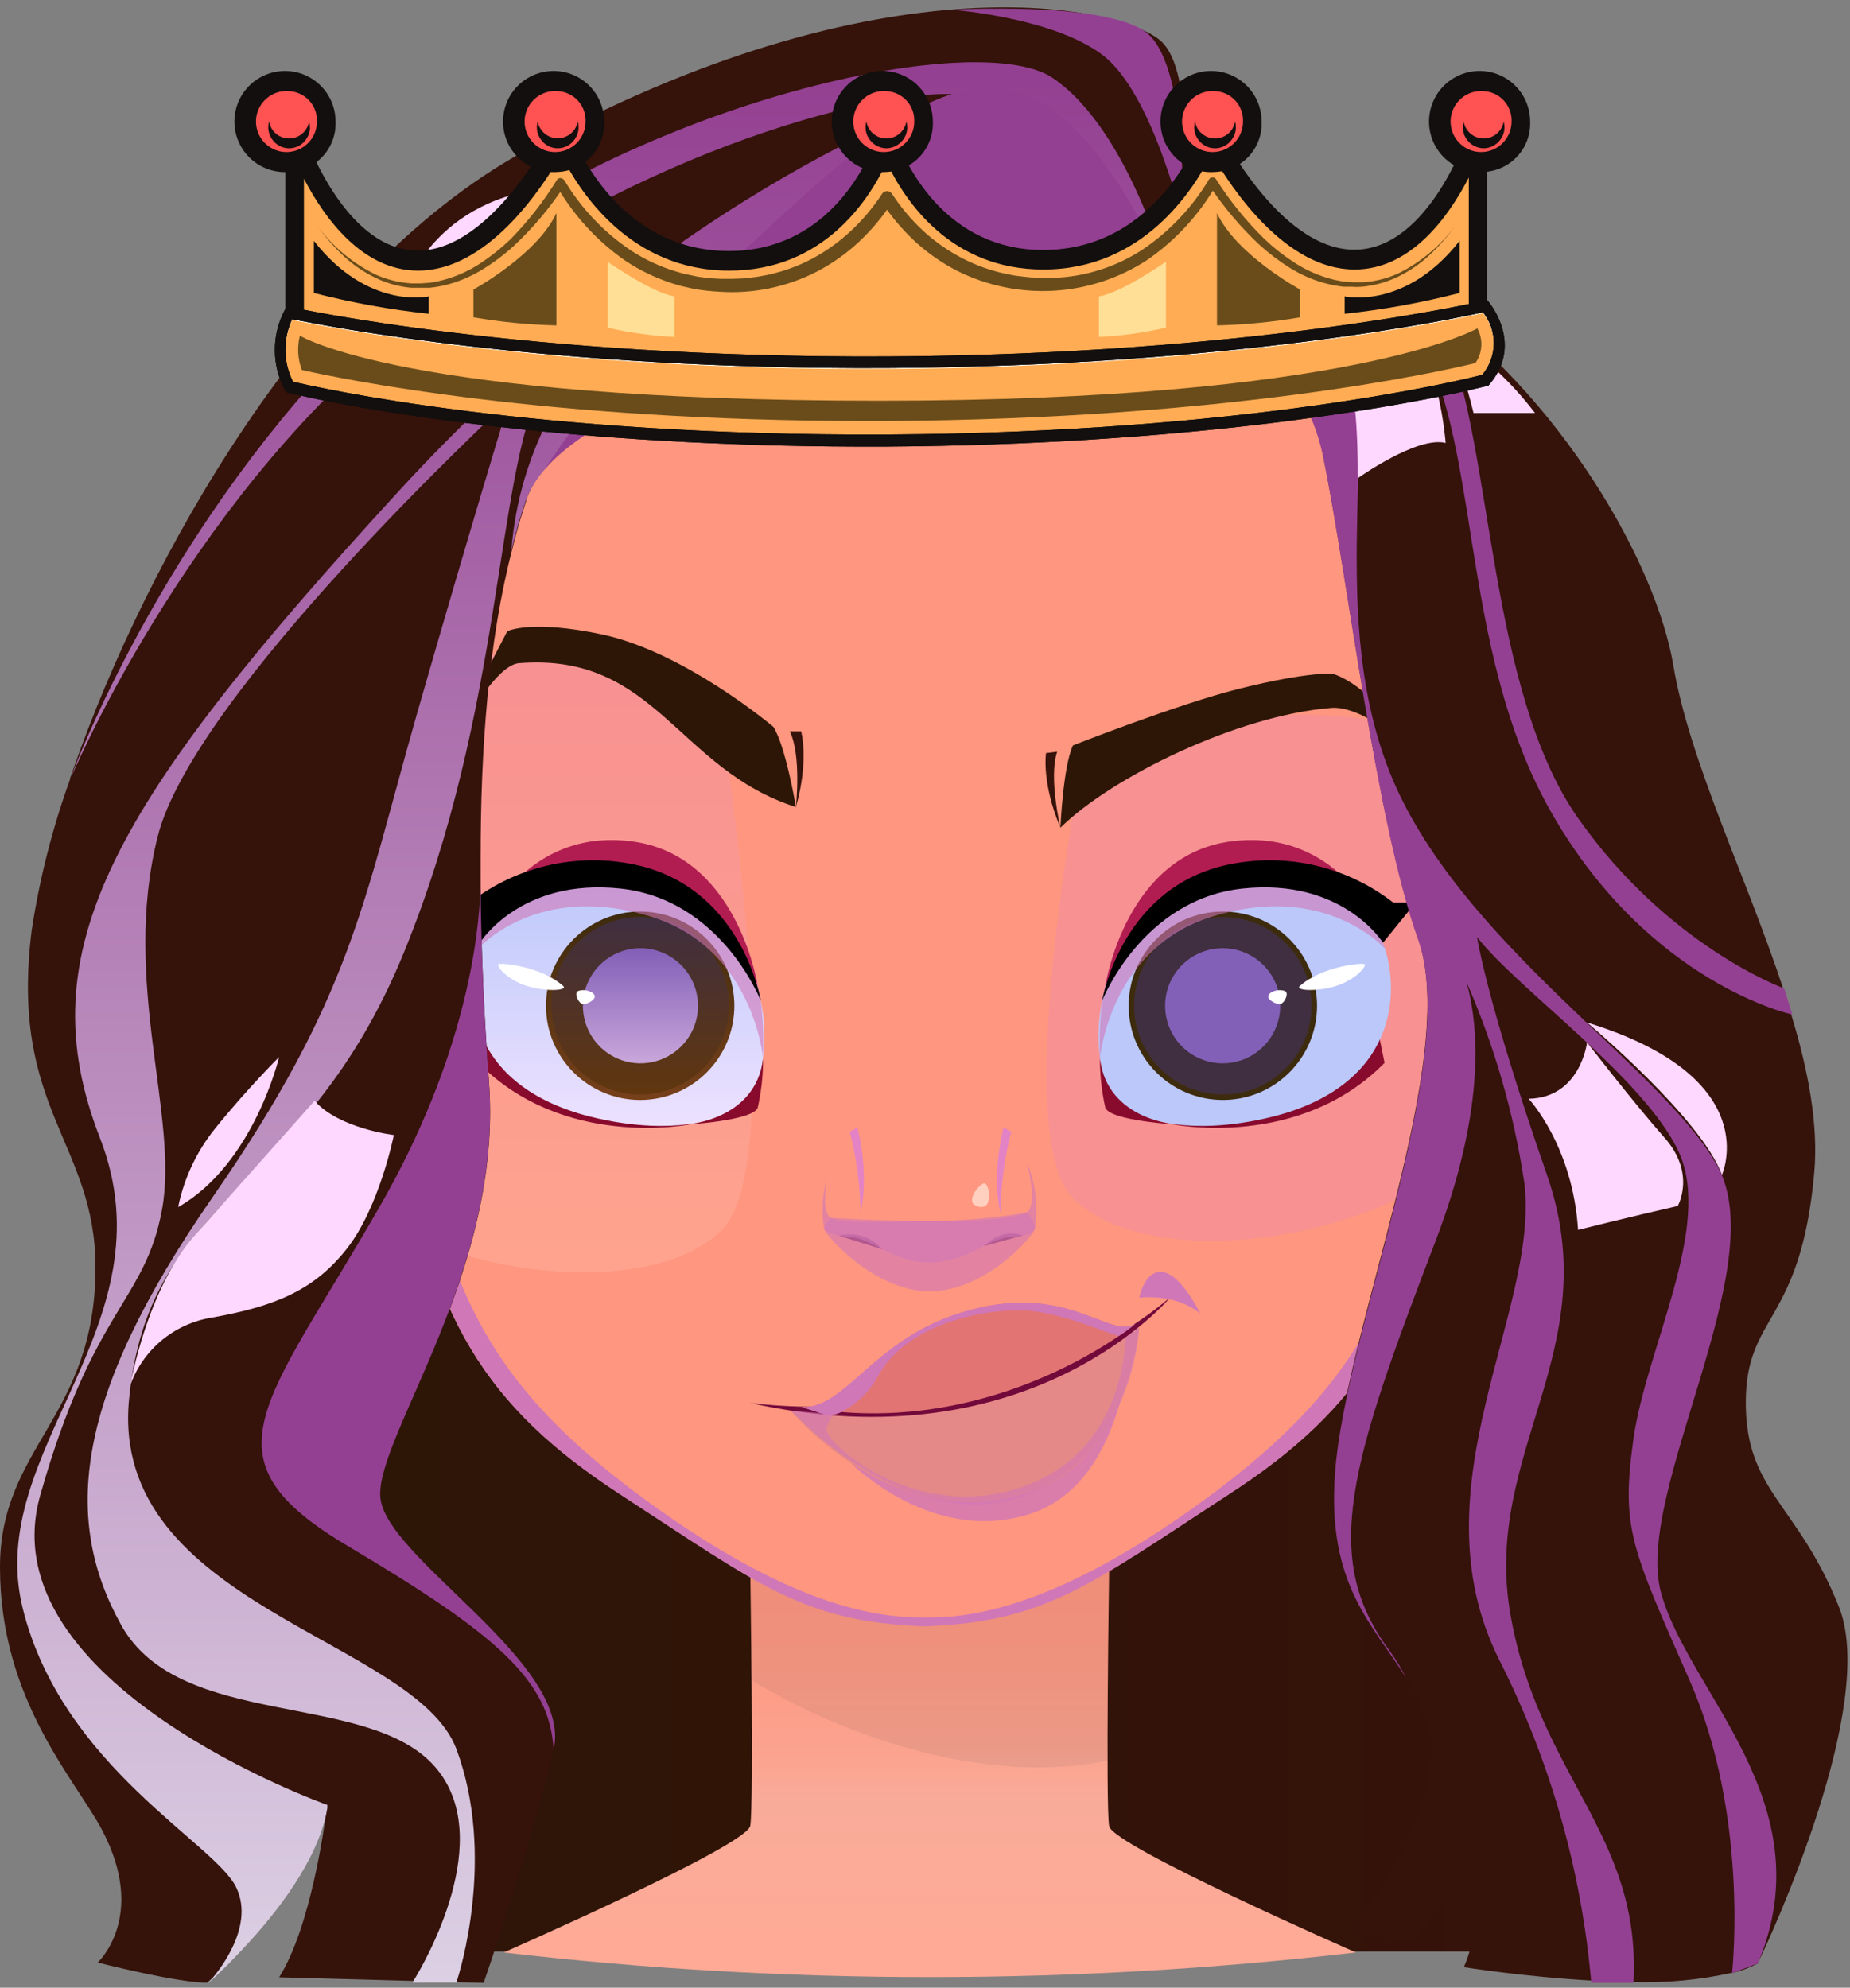 <svg width="229" height="246" viewBox="0 0 229 246" fill="none" xmlns="http://www.w3.org/2000/svg">
<rect x="0" y="0" width="229" height="246" fill="#808080" stroke="none"/>
<g id="Girl3-G">
<path id="Girl-3V" d="M51.228 59.125C51.228 59.125 14.939 186.257 53.173 241.525H188.189C188.189 241.525 188.189 190.988 186.129 129.574C184.069 68.16 160.682 39.364 160.682 39.364C160.682 39.364 98.543 -4.176 51.228 59.125Z" fill="url(#Girl-3P0_linear)"/>
<g id="Girl3-G_2">
<path id="Girl-3V_2" d="M137.295 226.011C136.846 223.513 137.295 194.176 137.295 194.176L115.082 200.218L92.869 194.13C92.869 194.13 93.318 223.467 92.869 225.965C92.42 228.462 62.346 241.64 62.346 241.64C97.393 245.707 132.793 245.707 167.841 241.64C167.841 241.64 137.755 228.462 137.295 226.011Z" fill="url(#Girl-3P1_linear)"/>
<g id="Girl-3V_3" style="mix-blend-mode:multiply" opacity="0.08">
<path d="M93.019 207.93C93.019 207.93 114.944 222.213 137.099 217.92L137.295 194.13H92.869L93.019 207.93Z" fill="#353535"/>
</g>
</g>
<g id="Girl3-G_3">
<path id="Girl-3V_4" d="M199.745 129.85C199.411 131.508 199.02 132.981 198.594 134.316C195.659 143.788 191.205 146.009 189.386 150.279C187.844 153.974 181.744 161.374 175.713 153.732C175.713 153.732 178.579 122.427 180.881 116.672C180.881 116.672 184.219 108.132 190.203 106.831C197.892 105.163 202.749 115.291 199.745 129.85Z" fill="url(#Girl-3P2_linear)"/>
<path id="Girl-3V_5" style="mix-blend-mode:multiply" opacity="0.6" d="M177.808 134.27C177.808 134.27 189.847 116.787 195.601 115.636C201.356 114.485 198.479 129.321 197.328 134.27C196.73 137.01 195.757 139.655 194.439 142.131C195.284 138.662 195.861 135.134 196.165 131.577C196.58 124.786 194.416 118.916 191.999 119.526C189.582 120.136 186.336 128.607 186.129 129.574C185.922 130.541 187.729 132.279 187.614 137.55C187.499 142.821 185.001 148.53 183.632 148.461C182.262 148.392 182.849 144.133 182.849 139.253C182.849 134.373 179.005 135.294 177.301 138.482L177.808 134.27Z" fill="url(#Girl-3P3_linear)"/>
<path id="Girl-3V_6" style="mix-blend-mode:multiply" opacity="0.6" d="M177.301 138.436C177.301 138.436 180.397 133.763 182.262 135.881C184.126 137.999 182.78 143.938 184.207 144.617C185.634 145.296 187.533 140.554 187.165 136.192C186.797 131.83 185.059 127.928 182.561 128.653L177.773 134.27L177.301 138.436Z" fill="url(#Girl-3P4_linear)"/>
<path id="Girl-3V_7" d="M198.594 134.373C195.659 143.846 191.205 146.067 189.386 150.337C187.844 154.031 181.744 161.432 175.713 153.79C176.07 154.089 179.569 156.92 183.102 155.631C186.831 154.273 188.028 150.786 189.605 148.081C191.182 145.376 195.302 143.477 198.594 134.373Z" fill="#880A2C"/>
</g>
<g id="Girl3-G_4">
<path id="Girl-3V_8" d="M28.889 129.85C29.234 131.508 29.613 132.981 30.039 134.316C32.974 143.788 37.428 146.009 39.247 150.279C40.801 153.974 46.901 161.374 52.92 153.732C52.92 153.732 50.066 122.427 47.752 116.672C47.752 116.672 44.426 108.132 38.441 106.831C30.718 105.163 25.896 115.291 28.889 129.85Z" fill="url(#Girl-3P5_linear)"/>
<path id="Girl-3V_9" style="mix-blend-mode:multiply" opacity="0.6" d="M50.837 134.27C50.837 134.27 38.775 116.787 33.02 115.636C27.266 114.485 30.143 129.321 31.305 134.27C31.89 137.011 32.855 139.657 34.171 142.131C33.34 138.68 32.771 135.171 32.468 131.634C32.065 124.844 34.217 118.974 36.634 119.584C39.051 120.194 42.308 128.665 42.516 129.632C42.723 130.598 40.916 132.336 41.019 137.608C41.123 142.879 43.643 148.587 45.013 148.518C46.383 148.449 45.796 144.191 45.796 139.311C45.796 134.431 49.628 135.352 51.332 138.54L50.837 134.27Z" fill="url(#Girl-3P6_linear)"/>
<path id="Girl-3V_10" style="mix-blend-mode:multiply" opacity="0.6" d="M51.332 138.436C51.332 138.436 48.236 133.763 46.383 135.881C44.53 137.999 45.865 143.938 44.438 144.617C43.01 145.296 41.077 140.554 41.48 136.238C41.882 131.922 43.574 127.974 46.083 128.699L50.883 134.316L51.332 138.436Z" fill="url(#Girl-3P7_linear)"/>
<path id="Girl-3V_11" d="M30.051 134.373C32.986 143.846 37.44 146.067 39.258 150.337C40.812 154.031 46.912 161.432 52.931 153.79C52.575 154.089 49.087 156.92 45.554 155.631C41.813 154.273 40.628 150.786 39.04 148.081C37.451 145.376 33.389 143.477 30.051 134.373Z" fill="#880A2C"/>
</g>
<g id="Girl3-G_5">
<path id="Girl-3V_12" d="M183.965 113.564C182.446 121.23 180.582 129.298 179.293 138.551C175.84 162.963 168.623 174.23 152.038 184.957C134.659 196.271 129.446 200.667 114.437 201.231C99.475 200.667 94.227 196.271 76.848 184.957C60.263 174.219 52.978 163.009 49.594 138.597C48.834 133.153 47.879 128.124 46.912 123.347C46.199 119.802 45.474 116.442 44.817 113.058V112.908C42.423 100.662 40.973 89.36 44.254 75.699C47.637 61.577 59.319 44.036 77.09 32.976C88.275 25.933 101.22 22.191 114.437 22.18C152.959 22.18 179.293 53.255 184.644 75.71C188.005 89.567 186.428 101.054 183.965 113.564Z" fill="url(#Girl-3P8_linear)"/>
<g id="Girl-3V_13" style="mix-blend-mode:multiply">
<path d="M183.954 113.61C182.435 121.276 180.57 129.344 179.281 138.597C175.828 163.008 168.612 174.276 152.027 185.003C134.648 196.317 129.434 200.713 114.426 201.277C99.464 200.713 94.216 196.317 76.836 185.003C60.263 174.219 52.977 163.008 49.594 138.597C48.27 129.113 46.348 120.884 44.817 113.058C45.301 114.957 49.283 130.644 53.173 146.573C57.328 163.572 63.44 174.034 81.855 187.029C98.98 199.125 108.959 200.138 114.023 200.184H114.898C119.962 200.184 129.941 199.125 147.124 187.029C165.539 174.034 171.65 163.572 175.805 146.573C179.385 131.703 183.079 117.052 183.954 113.61Z" fill="#D077B7"/>
</g>
<path id="Girl-3V_14" style="mix-blend-mode:multiply" opacity="0.6" d="M77.055 32.93C76.284 33.505 56.522 48.042 55.107 61.508C53.657 75.238 54.543 90.707 50.123 103.666C47.503 111.686 47.015 120.25 48.708 128.515C48.604 128.239 47.913 126.351 46.912 123.347C46.199 119.802 45.474 116.442 44.817 113.058V112.908C42.423 100.662 40.973 89.36 44.254 75.699C47.637 61.577 59.319 44.036 77.09 32.976L77.055 32.93Z" fill="url(#Girl-3P9_linear)"/>
<path id="Girl-3V_15" style="mix-blend-mode:multiply" opacity="0.6" d="M151.808 32.93C152.579 33.505 172.341 48.042 173.757 61.508C175.207 75.238 174.332 90.707 178.74 103.666C181.36 111.686 181.848 120.25 180.156 128.515C180.271 128.239 180.961 126.351 181.951 123.347C182.665 119.802 183.39 116.442 184.057 113.058C184.062 113.008 184.062 112.958 184.057 112.908C186.451 100.662 187.902 89.36 184.621 75.699C181.238 61.577 169.567 44.036 151.785 32.976L151.808 32.93Z" fill="url(#Girl-3P10_linear)"/>
<path id="Girl-3V_16" style="mix-blend-mode:multiply" d="M144.592 48.295C144.834 48.594 145.662 49.664 146.894 51.425C146.123 50.378 145.363 49.342 144.592 48.295Z" fill="url(#Girl-3P11_linear)"/>
<path id="Girl-3V_17" style="mix-blend-mode:multiply" opacity="0.16" d="M90.222 95.587C90.222 95.587 97.323 143.604 89.554 151.983C81.785 160.361 58.479 158.969 43.264 148.979C28.048 138.989 29.567 102.009 29.567 102.009C29.567 102.009 44.852 78.588 68.227 80.728C91.603 82.869 90.222 95.587 90.222 95.587Z" fill="url(#Girl-3P12_linear)"/>
<path id="Girl-3V_18" style="mix-blend-mode:multiply" opacity="0.16" d="M134.21 92.905C134.21 92.905 124.888 139.76 132.657 148.092C140.426 156.425 163.732 155.079 178.947 145.088C194.163 135.098 192.597 98.165 192.597 98.165C192.597 98.165 178.614 86.587 155.238 88.727C131.863 90.868 134.21 92.905 134.21 92.905Z" fill="url(#Girl-3P13_linear)"/>
</g>
<g id="Girl3-G_6">
<path id="Girl-3V_19" d="M85.307 139.173C85.307 139.173 69.781 142.28 59.227 131.542L60.01 127.675C60.01 127.675 68.469 137.573 85.307 139.173Z" fill="#880A2C"/>
<path id="Girl-3V_20" d="M94.147 132.785C92.869 138.896 83.65 140.842 73.038 138.194C57.765 134.304 57.19 122.91 59.411 116.672C61.633 110.434 67.617 105.945 80.404 109.686C93.191 113.426 95.884 124.51 94.147 132.785Z" fill="url(#Girl-3P14_linear)"/>
<path id="Girl-3V_21" d="M94.457 130.99C94.465 133.045 94.241 135.095 93.79 137.101C93.168 138.712 84.847 139.196 84.847 139.196C84.847 139.196 93.559 138.701 94.457 130.99Z" fill="#880A2C"/>
<path id="Girl-3V_22" d="M79.242 136.134C85.681 136.134 90.901 130.914 90.901 124.475C90.901 118.036 85.681 112.816 79.242 112.816C72.803 112.816 67.583 118.036 67.583 124.475C67.583 130.914 72.803 136.134 79.242 136.134Z" fill="url(#Girl-3P15_linear)"/>
<path id="Girl-3V_23" d="M79.242 135.455C85.306 135.455 90.222 130.539 90.222 124.475C90.222 118.411 85.306 113.495 79.242 113.495C73.178 113.495 68.262 118.411 68.262 124.475C68.262 130.539 73.178 135.455 79.242 135.455Z" fill="url(#Girl-3P16_linear)"/>
<path id="Girl-3V_24" style="mix-blend-mode:multiply" d="M72.152 124.475C72.152 125.884 72.57 127.262 73.353 128.433C74.136 129.605 75.248 130.518 76.55 131.057C77.852 131.597 79.284 131.738 80.666 131.463C82.048 131.188 83.318 130.509 84.314 129.513C85.31 128.517 85.989 127.247 86.264 125.865C86.539 124.483 86.398 123.051 85.858 121.749C85.319 120.447 84.406 119.335 83.234 118.552C82.063 117.769 80.685 117.351 79.276 117.351C77.387 117.351 75.575 118.102 74.239 119.438C72.903 120.774 72.152 122.586 72.152 124.475V124.475Z" fill="url(#Girl-3P17_linear)"/>
<g id="Girl-3V_25" style="mix-blend-mode:multiply" opacity="0.6">
<path d="M94.457 130.99C94.457 130.99 93.306 117.489 80.738 113.495C66.547 108.995 59.181 117.409 59.181 117.409C59.181 117.409 62.634 105.266 78.31 107.476C93.985 109.686 94.722 123.578 94.457 130.99Z" fill="#D077B7"/>
</g>
<path id="Girl-3V_26" d="M69.712 122.024C70.414 122.645 67.145 122.795 64.706 121.84C62.519 120.976 61.471 119.538 61.679 119.331C61.886 119.123 66.927 119.549 69.712 122.024Z" fill="white"/>
<path id="Girl-3V_27" d="M71.577 122.645C72.497 122.323 73.579 122.806 73.625 123.301C73.671 123.796 72.474 124.452 71.979 124.199C71.484 123.946 71.059 122.818 71.577 122.645Z" fill="white"/>
<path id="Girl-3V_28" d="M93.732 121.771C93.732 121.771 91.235 105.657 78.022 104.104C65.143 102.538 60.148 114.289 60.148 114.289C60.148 114.289 80.542 97.681 93.732 121.771Z" fill="#B21D51"/>
<path id="Girl-3V_29" d="M94.169 123.842C94.169 123.842 89.278 111.32 76.836 109.974C64.395 108.627 59.411 116.672 59.411 116.672L55.395 111.711H58.145C61.131 109.386 64.609 107.774 68.313 106.996C72.016 106.218 75.849 106.296 79.518 107.223C92.029 110.514 94.169 123.842 94.169 123.842Z" fill="black"/>
</g>
<g id="Girl3-G_7">
<path id="Girl-3V_30" d="M145.305 139.173C145.305 139.173 160.832 142.28 171.386 131.542L170.603 127.675C170.603 127.675 162.144 137.573 145.305 139.173Z" fill="#880A2C"/>
<path id="Girl-3V_31" d="M136.455 132.785C137.744 138.896 146.963 140.842 157.574 138.194C172.847 134.304 173.48 122.91 171.19 116.66C168.9 110.411 162.995 105.934 150.209 109.674C137.422 113.415 134.728 124.51 136.455 132.785Z" fill="url(#Girl-3P18_linear)"/>
<path id="Girl-3V_32" d="M136.156 130.99C136.148 133.045 136.372 135.095 136.823 137.101C137.445 138.712 145.766 139.196 145.766 139.196C145.766 139.196 137.053 138.701 136.156 130.99Z" fill="#880A2C"/>
<path id="Girl-3V_33" d="M151.371 136.134C157.81 136.134 163.03 130.914 163.03 124.475C163.03 118.036 157.81 112.816 151.371 112.816C144.932 112.816 139.712 118.036 139.712 124.475C139.712 130.914 144.932 136.134 151.371 136.134Z" fill="url(#Girl-3P19_linear)"/>
<path id="Girl-3V_34" d="M151.371 135.455C157.435 135.455 162.351 130.539 162.351 124.475C162.351 118.411 157.435 113.495 151.371 113.495C145.307 113.495 140.391 118.411 140.391 124.475C140.391 130.539 145.307 135.455 151.371 135.455Z" fill="url(#Girl-3P20_linear)"/>
<path id="Girl-3V_35" style="mix-blend-mode:multiply" d="M158.472 124.475C158.472 125.884 158.054 127.262 157.271 128.433C156.489 129.605 155.376 130.518 154.074 131.057C152.772 131.597 151.34 131.738 149.958 131.463C148.576 131.188 147.307 130.509 146.31 129.513C145.314 128.517 144.635 127.247 144.36 125.865C144.086 124.483 144.227 123.051 144.766 121.749C145.305 120.447 146.218 119.335 147.39 118.552C148.561 117.769 149.939 117.351 151.348 117.351C153.237 117.351 155.049 118.102 156.385 119.438C157.722 120.774 158.472 122.586 158.472 124.475V124.475Z" fill="url(#Girl-3P21_linear)"/>
<g id="Girl-3V_36" style="mix-blend-mode:multiply" opacity="0.6">
<path d="M136.156 130.99C136.156 130.99 137.306 117.489 149.875 113.495C164.066 108.995 171.432 117.409 171.432 117.409C171.432 117.409 167.979 105.266 152.303 107.476C136.627 109.686 135.891 123.578 136.156 130.99Z" fill="#D077B7"/>
</g>
<path id="Girl-3V_37" d="M160.901 122.024C160.199 122.645 163.467 122.795 165.907 121.84C168.083 120.976 169.141 119.538 168.934 119.331C168.727 119.123 163.686 119.549 160.901 122.024Z" fill="white"/>
<path id="Girl-3V_38" d="M159.036 122.645C158.115 122.323 157.033 122.806 156.987 123.301C156.941 123.796 158.138 124.452 158.633 124.199C159.128 123.946 159.554 122.818 159.036 122.645Z" fill="white"/>
<path id="Girl-3V_39" d="M136.881 121.771C136.881 121.771 139.378 105.657 152.579 104.104C165.47 102.538 170.465 114.289 170.465 114.289C170.465 114.289 150.07 97.681 136.881 121.771Z" fill="#B21D51"/>
<path id="Girl-3V_40" d="M136.432 123.842C136.432 123.842 141.335 111.32 153.776 109.974C166.218 108.627 171.19 116.672 171.19 116.672L175.218 111.711H172.468C169.481 109.386 166.004 107.774 162.3 106.996C158.596 106.218 154.764 106.296 151.095 107.223C138.584 110.514 136.432 123.842 136.432 123.842Z" fill="black"/>
</g>
<g id="Girl3-G_8">
<path id="Girl-3V_41" d="M131.264 102.435C131.264 102.435 131.586 94.873 132.818 92.249C132.818 92.249 145.846 87.127 153.305 85.263C162.178 83.042 164.998 83.398 164.998 83.398C164.998 83.398 169.751 84.618 174.206 92.284C174.206 92.284 168.589 87.312 164.802 87.611C153.259 88.509 137.629 96.151 131.264 102.435Z" fill="url(#Girl-3P22_linear)"/>
<path id="Girl-3V_42" d="M131.264 102.435C131.264 102.435 129.779 96.208 130.861 93.032L129.48 93.204C129.48 93.204 128.905 96.887 131.264 102.435Z" fill="url(#Girl-3P23_linear)"/>
</g>
<g id="Girl3-G_9">
<path id="Girl-3V_43" d="M98.52 99.88C98.52 99.88 97.277 92.41 95.735 89.959C95.735 89.959 84.847 80.751 74.627 78.541C65.684 76.631 62.795 78.127 62.795 78.127C62.795 78.127 58.134 86.886 54.635 95.034C54.635 95.034 60.459 82.374 64.245 82.075C81.141 80.728 83.834 95.184 98.52 99.88Z" fill="url(#Girl-3P24_linear)"/>
<path id="Girl-3V_44" d="M98.52 99.88C98.52 99.88 99.234 93.515 97.76 90.5H99.165C99.165 90.5 100.177 94.079 98.52 99.88Z" fill="url(#Girl-3P25_linear)"/>
</g>
<path id="Girl-3V_45" style="mix-blend-mode:multiply" d="M59.296 220.429C55.863 212.432 53.409 204.05 51.988 195.465C53.79 203.959 56.233 212.304 59.296 220.429Z" fill="url(#Girl-3P26_linear)"/>
<g id="Girl3-G_10">
<path id="Girl-3V_46" d="M217.711 242.722C217.711 242.814 217.619 242.906 217.584 242.999C216.618 243.514 215.589 243.901 214.523 244.149C214.523 244.149 214.523 244.149 214.408 244.149C210.401 245.041 206.299 245.428 202.196 245.3C200.435 245.3 198.686 245.208 196.959 245.116C188.604 244.644 181.203 243.459 181.203 243.459C184.449 235.932 182.837 223.893 182.837 223.893C180.766 235.333 174.574 240.213 174.574 240.213L167.265 239.062C169.888 235.693 172.16 232.064 174.044 228.232L174.459 227.311C176.565 222.708 177.992 217.482 176.657 213.166C176.018 211.184 175.141 209.286 174.044 207.515C174.044 207.515 174.044 207.515 174.044 207.458C170.005 200.886 164.181 195.948 165.251 181.987C166.552 164.355 180.8 130.955 175.529 116.085C170.258 101.215 166.909 71.797 163.789 56.398C160.67 40.998 144.949 35.174 144.949 35.174C144.949 35.174 81.578 41.274 67.364 58.032C67.364 58.032 67.364 58.032 67.364 58.089C66.407 59.173 65.662 60.426 65.166 61.784C65.166 61.841 65.166 61.864 65.166 61.899C64.521 63.833 63.923 65.847 63.416 67.93C60.436 79.393 59.492 92.79 59.492 106.175V106.314C59.492 107.361 59.492 108.431 59.492 109.502V109.709C59.561 118.088 59.975 126.386 60.539 134.051C62.231 157.265 46.809 177.533 47.073 185.153C47.338 192.772 71.001 205.685 68.527 216.539C66.052 227.392 59.872 245.404 59.872 245.404L56.545 245.312L51.194 245.162L34.551 244.713C38.476 238.475 40.191 225.93 40.467 223.617C40.319 224.504 40.099 225.378 39.811 226.229C37.785 232.088 32.905 238.003 29.452 241.652C29.211 241.928 28.98 242.135 28.773 242.366C28.232 242.964 27.726 243.436 27.277 243.85C27.139 244 26.989 244.126 26.863 244.276C26.483 244.633 26.149 244.921 25.942 245.105C25.735 245.289 25.827 245.197 25.769 245.254C25.769 245.254 25.712 245.323 25.677 245.323L25.62 245.381C21.845 245.381 12.096 242.883 12.096 242.883C12.096 242.883 18.277 237.232 12.66 226.529C9.3 220.175 0 210.416 0 193.957C0 178.995 11.82 175.404 11.82 156.863C11.82 141.405 1.128 137.297 3.925 115.13C4.895 108.755 6.487 102.491 8.678 96.427C8.684 96.389 8.684 96.35 8.678 96.312C8.701 96.207 8.74 96.106 8.793 96.013C8.829 95.958 8.849 95.894 8.851 95.829C8.859 95.748 8.883 95.67 8.92 95.598C8.977 95.449 9.058 95.242 9.127 95.034C18.219 69.196 38.073 33.563 64.706 18.82C109.385 -5.972 139.608 0.773 143.924 5.296C148.24 9.819 146.226 27.164 146.226 27.164C150.008 27.067 153.786 27.477 157.459 28.384C158.023 28.499 158.61 28.614 159.151 28.764C165.119 30.485 170.751 33.209 175.805 36.82C193.311 49.008 205.05 69.909 207.134 82.363C209.09 94.079 216.169 108.523 220.715 122.312L220.853 122.783L221.716 125.546C223.834 132.451 225.111 139.196 224.57 145.192C222.878 163.952 216.099 162.583 216.099 173.586C216.099 184.589 222.499 186.062 227.609 198.814C232.512 210.945 219.161 239.695 217.711 242.722Z" fill="url(#Girl-3P27_linear)"/>
<path id="Girl-3V_47" style="mix-blend-mode:multiply" d="M144.914 35.335C144.914 35.335 71.795 42.379 65.039 62.095C64.395 64.028 63.796 66.042 63.29 68.126C63.769 62.039 65.534 56.123 68.469 50.769C73.073 42.206 87.517 32.895 88.587 32.216C87.667 32.458 72.693 36.648 67.042 47.731C61.287 59.183 62.346 87.714 49.974 117.938C37.601 148.162 18.438 147.609 15.975 173.183C13.512 198.757 51.435 202.808 56.511 216.504C61.391 229.648 56.925 244.126 56.511 245.277C56.504 245.308 56.504 245.339 56.511 245.369H51.078C51.124 245.292 51.162 245.211 51.194 245.128C52.506 243.022 61.552 227.472 53.841 218.656C45.577 209.173 22.271 214.168 15.02 201.151C7.769 188.133 9.046 173.068 26.287 148.208C43.528 123.347 44.863 112.011 51.608 88.359C58.18 65.467 62.783 50.459 63.048 49.538C61.805 50.689 23.916 85.861 19.508 103.574C15.02 121.586 22.155 138.102 20.072 149.612C17.989 161.121 11.544 161.789 4.972 185.095C-1.6 208.401 40.524 223.387 40.524 223.387C40.518 223.505 40.518 223.625 40.524 223.743C40.377 224.631 40.157 225.504 39.868 226.356C37.82 232.652 32.341 238.924 28.842 242.469C28.302 243.068 27.795 243.539 27.346 243.954C27.208 244.103 27.058 244.23 26.932 244.38C26.552 244.736 26.218 245.024 26.011 245.208L25.838 245.381C25.838 245.381 25.781 245.45 25.746 245.45C25.712 245.45 25.746 245.381 25.838 245.358C26.725 244.38 31.593 238.694 29.291 233.699C26.851 228.209 7.711 218.737 2.82 199.079C-2.072 179.421 21.407 164.044 12.373 140.842C3.338 117.639 13.8 99.558 49.26 60.886C84.72 22.215 118.696 11.718 118.696 11.718C111.503 10.855 83.293 16.391 53.841 37.614C26.218 57.525 10.704 91.823 8.862 96.047C8.896 95.907 8.939 95.769 8.989 95.633C11.003 90.454 22.8 61.715 47.062 38.742C73.844 13.422 120.514 3.063 130.286 9.635C140.057 16.207 144.914 35.335 144.914 35.335Z" fill="url(#Girl-3P28_linear)"/>
<path id="Girl-3V_48" style="mix-blend-mode:multiply" d="M146.33 27.187C146.33 27.187 142.624 11.419 136.432 6.769C130.24 2.119 117.81 1.21 117.81 1.21C117.81 1.21 135.753 0.151 141.507 3.742C147.262 7.333 146.33 27.187 146.33 27.187Z" fill="url(#Girl-3P29_linear)"/>
<path id="Girl-3V_49" style="mix-blend-mode:multiply" d="M68.527 216.538C68.043 207.953 61.471 202.267 43.079 191.356C24.688 180.445 32.721 174.184 46.947 149.416C57.558 131.001 59.308 116.039 59.48 109.651C59.549 118.03 59.964 126.328 60.528 133.993C62.219 157.208 46.797 177.476 47.062 185.095C47.326 192.714 71.001 205.685 68.527 216.538Z" fill="url(#Girl-3P30_linear)"/>
<path id="Girl-3V_50" style="mix-blend-mode:multiply" d="M217.711 242.722C217.711 242.814 217.619 242.906 217.584 242.999L214.523 244.149H214.408C214.5 243.206 216.376 224.584 209.24 208.183C201.897 191.448 200.642 189.192 202.196 178.074C203.75 166.956 212.037 151.741 207.813 142.591C203.589 133.441 187.867 122.427 182.837 115.981C182.837 115.981 183.988 123.831 191.492 145.411C198.997 166.991 183.436 179.686 186.969 199.804C190.503 219.922 203.174 226.943 202.196 245.404H196.959V245.22C195.73 231.35 191.866 217.843 185.577 205.421C174.873 184.025 190.721 162.145 188.673 146.297C187.392 137.775 184.992 129.458 181.537 121.563C183.171 127.456 183.735 137.769 177.704 153.582C167.116 181.205 163.456 192.714 171.95 204.224C172.75 205.312 173.455 206.467 174.056 207.676C170.016 201.105 164.192 196.167 165.263 182.206C166.563 164.574 180.812 131.174 175.541 116.304C170.269 101.434 166.92 72.016 163.801 56.616C160.682 41.217 144.96 35.393 144.96 35.393C144.96 35.393 158.771 34.15 165.355 41.873C171.938 49.596 163.651 74.272 171.95 95.38C180.248 116.488 205.891 132.06 212.647 144.421C219.403 156.782 202.288 184.704 205.591 197.042C208.895 209.38 225.79 222.984 217.711 242.722Z" fill="url(#Girl-3P31_linear)"/>
<path id="Girl-3V_51" style="mix-blend-mode:multiply" d="M146.618 29.293C146.618 29.293 165.435 27.187 174.585 40.273C183.735 53.359 180.075 79.842 192.183 100.824C204.291 121.805 221.866 125.569 221.866 125.569L220.853 122.334C220.853 122.334 206.512 117.155 195.337 101.249C184.161 85.344 184.783 55.108 178.947 41.735C173.112 28.361 146.33 27.187 146.33 27.187L146.618 29.293Z" fill="url(#Girl-3P32_linear)"/>
<path id="Girl-3V_52" style="mix-blend-mode:multiply" d="M144.914 35.335C144.914 35.335 81.544 41.435 67.33 58.193C72.933 49.721 79.641 42.034 87.275 35.335C103.63 20.684 115.07 7.989 126.154 11.499C137.237 15.01 144.914 35.335 144.914 35.335Z" fill="url(#Girl-3P33_linear)"/>
<g id="Girl-3V_53" style="mix-blend-mode:soft-light">
<path d="M49.421 40.986C49.421 40.986 55.325 36.901 57.869 37.039C60.413 37.177 64.625 45.648 64.625 45.648L83.834 30.352C81.118 31.421 78.244 32.035 75.329 32.17C71.277 32.17 70.276 27.175 70.276 27.175C70.276 27.175 57.19 34 49.421 40.986Z" fill="#FFD8FF"/>
</g>
<g id="Girl-3V_54" style="mix-blend-mode:soft-light">
<path d="M50.146 35.945C50.146 35.945 53.599 24.298 68.86 23.17C68.86 23.17 56.833 29.627 50.146 35.945Z" fill="#FFD8FF"/>
</g>
<g id="Girl-3V_55" style="mix-blend-mode:soft-light">
<path d="M38.936 136.238C38.936 136.238 30.028 146.262 24.112 152.892C18.196 159.521 16.136 171.41 16.136 171.41C16.91 169.262 18.243 167.359 19.997 165.896C21.751 164.434 23.862 163.465 26.115 163.089C33.999 161.696 38.867 159.705 42.918 154.561C46.97 149.416 48.754 140.473 48.754 140.473C48.754 140.473 41.998 139.691 38.936 136.238Z" fill="#FFD8FF"/>
</g>
<g id="Girl-3V_56" style="mix-blend-mode:soft-light">
<path d="M22.052 149.393C22.776 145.816 24.356 142.467 26.656 139.633C30.5 134.845 34.551 130.817 34.551 130.817C34.551 130.817 31.444 144.041 22.052 149.393Z" fill="#FFD8FF"/>
</g>
<g id="Girl-3V_57" style="mix-blend-mode:soft-light">
<path d="M165.309 41.861C165.309 41.861 168.128 43.691 168.071 59.183C168.071 59.183 175.448 53.923 178.947 54.821C178.947 54.821 178.222 44.186 173.48 38.869C173.48 38.869 174.24 41.102 173.814 42.011C173.388 42.92 165.309 41.861 165.309 41.861Z" fill="#FFD8FF"/>
</g>
<g id="Girl-3V_58" style="mix-blend-mode:soft-light">
<path d="M178.579 40.837C178.579 40.837 180.628 43.726 182.4 51.115H190.008C186.884 46.995 183.006 43.507 178.579 40.837V40.837Z" fill="#FFD8FF"/>
</g>
<g id="Girl-3V_59" style="mix-blend-mode:soft-light">
<path d="M196.453 126.547C196.453 126.547 210.54 138.333 213.153 145.411C213.096 145.445 218.758 133.407 196.453 126.547Z" fill="#FFD8FF"/>
</g>
<g id="Girl-3V_60" style="mix-blend-mode:soft-light">
<path d="M189.225 135.985C189.225 135.985 194.692 141.797 195.337 152.213C195.337 152.213 201.529 150.659 207.675 149.255C207.675 149.255 209.976 145.261 206.052 140.818C202.127 136.376 196.453 129.01 196.453 129.01C196.453 129.01 195.636 135.87 189.225 135.985Z" fill="#FFD8FF"/>
</g>
</g>
<g id="Girl3-G_11">
<g id="Girl-3V_61" style="mix-blend-mode:multiply" opacity="0.79">
<path d="M105.391 181.124C105.391 181.124 115.531 191.391 127.719 187.293C138.722 183.587 139.712 167.543 139.712 167.543C139.712 167.543 126.096 183.76 105.391 181.124Z" fill="#D077B7"/>
</g>
<path id="Girl-3V_62" d="M97.898 174.587C97.898 174.587 111.146 190.7 128.007 184.508C139.712 180.192 140.989 164.309 140.989 164.309C128.387 172.936 113.038 176.597 97.898 174.587V174.587Z" fill="#E58888"/>
<path id="Girl-3V_63" d="M92.869 173.632C92.869 173.632 124.266 178.028 144.926 160.5C144.914 160.5 127.685 181.389 92.869 173.632Z" fill="#72093B"/>
<path id="Girl-3V_64" d="M140.518 163.86C139.878 164.388 139.21 164.88 138.515 165.334L137.755 165.84C132.381 169.35 119.893 176.037 104.125 174.76C103.354 174.76 102.571 174.622 101.823 174.518H101.57C100.822 174.426 100.062 174.299 99.268 174.173C104.701 174.334 108.073 165.851 118.915 162.491C131.886 158.37 137.318 165.828 140.518 163.86Z" fill="#E27474"/>
<g id="Girl-3V_65" style="mix-blend-mode:multiply">
<path d="M141.024 160.603C141.024 160.603 145.536 160.005 148.586 162.594C148.586 162.594 146.284 157.806 143.982 157.438C141.68 157.07 141.024 160.603 141.024 160.603Z" fill="#D077B7"/>
</g>
<g id="Girl-3V_66" style="mix-blend-mode:multiply">
<path d="M140.518 163.86C139.878 164.388 139.21 164.88 138.515 165.333C137.778 165.333 131.368 162.306 126.568 162.168C121.769 162.03 112.446 163.768 108.798 170.098C107.766 172.113 106.122 173.749 104.102 174.771C103.576 175.054 102.984 175.193 102.387 175.174L99.257 174.15C104.689 174.311 108.061 165.828 118.903 162.468C131.886 158.37 137.318 165.828 140.518 163.86Z" fill="#D077B7"/>
</g>
<g id="Girl-3V_67" style="mix-blend-mode:multiply" opacity="0.6">
<path d="M103.227 175.024C103.227 175.024 102.974 175.105 102.318 176.693C101.662 178.281 112.941 188.502 126.223 184.14C139.505 179.778 139.309 165.529 139.309 165.529L141.013 164.309C141.013 164.309 140.391 180.48 126.281 185.279C112.17 190.079 97.921 174.587 97.921 174.587L103.227 175.024Z" fill="#D077B7"/>
</g>
</g>
<g id="Girl3-G_12">
<path id="Girl-3V_68" d="M128.099 152.075C128.099 152.075 127.869 152.972 125.095 153.099C122.321 153.226 119.743 156.241 115.059 156.241C110.375 156.241 108.015 153.237 105.253 153.099C102.491 152.961 102.007 152.075 102.007 152.075C101.658 149.967 101.784 147.809 102.376 145.756V145.756C102.928 143.765 103.79 141.874 104.931 140.151C107.949 138.212 111.46 137.181 115.047 137.181C118.635 137.181 122.146 138.212 125.164 140.151C125.95 141.328 126.599 142.59 127.098 143.914V143.914C128.168 146.493 128.514 149.314 128.099 152.075Z" fill="url(#Girl-3P34_linear)"/>
<path id="Girl-3V_69" d="M121.826 154.204C121.826 154.204 123.956 151.902 126.591 152.915L121.826 154.204Z" fill="#842751"/>
<path id="Girl-3V_70" d="M103.837 152.938C104.798 152.684 105.81 152.705 106.759 153C107.708 153.296 108.554 153.852 109.201 154.607L103.837 152.938Z" fill="#842751"/>
<g id="Girl-3V_71" style="mix-blend-mode:multiply" opacity="0.6">
<path d="M128.099 152.075C128.099 152.075 127.869 152.972 125.095 153.099C122.321 153.226 119.743 156.241 115.059 156.241C110.375 156.241 108.015 153.237 105.253 153.099C102.491 152.961 102.007 152.075 102.007 152.075C101.658 149.967 101.784 147.809 102.376 145.756C102.272 146.309 101.685 149.853 102.79 150.717C103.895 151.58 110.789 151.108 115.059 151.108C119.329 151.108 126.568 151.108 127.408 149.715C128.249 148.323 127.213 144.248 127.121 143.869C128.191 146.463 128.53 149.301 128.099 152.075V152.075Z" fill="#D177B8"/>
</g>
<path id="Girl-3V_72" style="mix-blend-mode:multiply" opacity="0.6" d="M125.176 140.082C124.336 143.343 123.888 146.693 123.841 150.061C123.841 150.061 122.69 146.044 124.209 139.529L125.176 140.082Z" fill="url(#Girl-3P35_linear)"/>
<path id="Girl-3V_73" style="mix-blend-mode:multiply" opacity="0.6" d="M105.184 140.082C106.024 143.343 106.472 146.693 106.519 150.061C106.519 150.061 107.67 146.044 106.151 139.529L105.184 140.082Z" fill="url(#Girl-3P36_linear)"/>
<g id="Girl-3V_74" style="mix-blend-mode:multiply" opacity="0.6">
<path d="M102.79 150.717C102.48 151.139 102.217 151.594 102.007 152.075C101.881 152.535 108.084 159.82 115.059 159.82C122.034 159.82 127.972 152.915 128.099 152.075C128.226 151.234 127.098 150.061 127.098 150.061C123.122 150.749 119.094 151.1 115.059 151.108C108.476 151.108 102.79 150.717 102.79 150.717Z" fill="#D177B8"/>
</g>
<path id="Girl-3V_75" d="M120.618 149.117C119.628 148.415 121.378 146.378 121.849 146.458C122.321 146.539 122.575 147.862 122.31 148.76C122.045 149.658 121.032 149.405 120.618 149.117Z" fill="#FFCFBF"/>
</g>
<g id="Girl3-G_13">
<g id="Girl3-G_14">
<path id="Girl-3V_76" d="M51.758 32.297C61.932 32.297 69.562 16.587 69.562 16.587C69.562 16.587 75.018 32.297 90.279 32.297C103.101 32.297 108.222 21.213 109.534 17.669V16.448C109.534 16.448 109.604 16.69 109.742 17.093L109.903 16.587V17.542C111.215 21.087 116.348 32.17 129.158 32.17C144.419 32.17 149.875 16.448 149.875 16.448C149.875 16.448 157.505 32.17 167.68 32.17C177.854 32.17 182.941 16.448 182.941 16.448V46.223L109.903 46.856V46.983L36.473 46.35V16.541C36.473 16.541 41.583 32.297 51.758 32.297Z" fill="#FFAC54"/>
<path id="Girl-3V_77" d="M109.903 48.226L36.473 47.616C36.315 47.616 36.158 47.584 36.013 47.521C35.868 47.458 35.737 47.366 35.63 47.251C35.522 47.135 35.438 46.999 35.386 46.85C35.333 46.7 35.311 46.542 35.322 46.384V16.541C35.313 16.259 35.402 15.983 35.574 15.761C35.746 15.538 35.991 15.382 36.266 15.321C36.538 15.281 36.816 15.341 37.048 15.489C37.281 15.637 37.452 15.863 37.532 16.126C37.532 16.276 42.481 31.019 51.723 31.019C60.965 31.019 68.446 16.115 68.527 15.954C68.635 15.768 68.794 15.617 68.984 15.517C69.174 15.416 69.389 15.372 69.603 15.387C69.818 15.403 70.024 15.478 70.198 15.605C70.371 15.731 70.506 15.904 70.587 16.103C70.805 16.713 75.973 31.065 90.245 31.065C102.122 31.065 107.037 20.903 108.372 17.427V16.449C108.351 16.161 108.439 15.876 108.618 15.65C108.797 15.425 109.054 15.274 109.339 15.229C109.578 15.193 109.822 15.241 110.029 15.367C110.316 15.409 110.576 15.559 110.758 15.785C110.939 16.011 111.028 16.297 111.008 16.587V17.289C112.331 20.741 117.257 30.939 129.123 30.939C143.395 30.939 148.563 16.621 148.781 15.977C148.85 15.762 148.981 15.572 149.157 15.431C149.333 15.29 149.547 15.203 149.771 15.182C149.994 15.177 150.214 15.235 150.404 15.352C150.594 15.468 150.746 15.637 150.842 15.839C150.922 15.988 158.277 30.904 167.645 30.904C177.014 30.904 181.79 16.161 181.836 16.011C181.916 15.748 182.088 15.521 182.32 15.374C182.552 15.226 182.83 15.166 183.102 15.206C183.381 15.256 183.631 15.407 183.805 15.63C183.979 15.853 184.065 16.132 184.046 16.414V46.189C184.057 46.346 184.035 46.505 183.983 46.654C183.93 46.803 183.847 46.94 183.739 47.055C183.631 47.171 183.5 47.263 183.355 47.326C183.21 47.388 183.053 47.421 182.895 47.42L110.386 48.053C110.242 48.151 110.076 48.21 109.903 48.226V48.226ZM37.624 45.118L109.396 45.751C109.549 45.669 109.718 45.626 109.891 45.625L181.813 44.992V21.973C179.304 26.841 174.643 33.356 167.68 33.356C159.151 33.356 152.51 23.446 149.978 19.038C147.746 23.527 141.461 33.356 129.158 33.356C117.649 33.356 112.009 24.873 109.753 20.085C107.532 24.839 101.881 33.494 90.279 33.494C77.976 33.494 71.692 23.665 69.459 19.165C66.927 23.573 60.252 33.494 51.758 33.494C44.852 33.494 40.133 26.968 37.624 22.111V45.118Z" fill="#120F0E"/>
</g>
<path id="Girl-3V_78" d="M180.11 27.981C179.18 29.276 178.124 30.475 176.956 31.56C175.804 32.639 174.496 33.538 173.078 34.23C171.677 34.914 170.164 35.339 168.612 35.485C168.221 35.485 167.829 35.554 167.461 35.485H166.31C165.533 35.397 164.763 35.251 164.008 35.048C162.489 34.637 161.039 34.005 159.704 33.172C158.349 32.33 157.074 31.367 155.894 30.294C153.531 28.082 151.437 25.598 149.656 22.894H150.554C148.433 26.583 145.515 29.752 142.014 32.17C138.553 34.428 134.563 35.741 130.438 35.979C126.313 36.217 122.198 35.373 118.5 33.528C116.627 32.569 114.89 31.365 113.333 29.949C111.754 28.49 110.356 26.848 109.166 25.058H110.409C109.231 26.867 107.835 28.525 106.254 29.995C104.705 31.428 102.971 32.647 101.098 33.62C97.404 35.521 93.262 36.38 89.117 36.106C88.095 36.057 87.077 35.949 86.067 35.784L84.559 35.45C84.064 35.347 83.581 35.163 83.086 35.025C81.106 34.375 79.221 33.466 77.481 32.32C73.968 29.895 71.04 26.718 68.906 23.02H69.85C68.073 25.727 65.979 28.211 63.612 30.421C62.435 31.497 61.16 32.461 59.803 33.298C58.467 34.132 57.017 34.768 55.498 35.186C54.744 35.391 53.974 35.533 53.196 35.612H52.045C51.666 35.612 51.274 35.612 50.894 35.612C49.341 35.472 47.827 35.047 46.429 34.357C45.013 33.665 43.706 32.77 42.55 31.698C41.382 30.609 40.326 29.406 39.397 28.108C41.282 30.619 43.741 32.643 46.567 34.012C47.948 34.617 49.424 34.976 50.929 35.071C51.309 35.071 51.677 35.071 52.08 35.071L53.231 34.99C53.971 34.883 54.703 34.717 55.418 34.495C56.865 34.05 58.241 33.398 59.503 32.562C60.791 31.711 62 30.748 63.117 29.684C65.325 27.45 67.271 24.971 68.918 22.295C68.954 22.233 69.003 22.178 69.061 22.136C69.12 22.094 69.187 22.065 69.258 22.05C69.329 22.036 69.402 22.038 69.472 22.054C69.543 22.07 69.609 22.102 69.666 22.146C69.737 22.182 69.8 22.233 69.85 22.295C71.94 25.8 74.787 28.792 78.183 31.054C79.831 32.119 81.616 32.956 83.489 33.54C83.961 33.666 84.421 33.839 84.893 33.931L86.32 34.23C87.277 34.38 88.241 34.472 89.209 34.507H89.946H90.302H90.671L92.121 34.449L93.559 34.276C94.043 34.219 94.515 34.104 94.987 34.023C96.894 33.62 98.737 32.958 100.465 32.055C102.221 31.122 103.847 29.961 105.299 28.602C106.775 27.232 108.077 25.686 109.178 23.999C109.231 23.912 109.302 23.838 109.385 23.78C109.469 23.723 109.564 23.684 109.664 23.666C109.763 23.647 109.866 23.65 109.965 23.673C110.063 23.697 110.156 23.741 110.237 23.803C110.307 23.86 110.369 23.925 110.421 23.999C111.523 25.687 112.83 27.234 114.311 28.602C115.767 29.935 117.392 31.069 119.145 31.975C120.869 32.868 122.709 33.519 124.612 33.908C125.084 33.989 125.556 34.115 126.039 34.161L127.478 34.323L128.916 34.392C129.4 34.392 129.883 34.392 130.366 34.392C134.276 34.261 138.076 33.068 141.358 30.939C144.735 28.675 147.568 25.692 149.656 22.203V22.203C149.692 22.14 149.741 22.086 149.8 22.044C149.858 22.002 149.925 21.973 149.996 21.958C150.067 21.944 150.14 21.945 150.21 21.962C150.281 21.978 150.347 22.01 150.404 22.054C150.462 22.092 150.509 22.143 150.542 22.203C152.235 24.87 154.228 27.333 156.481 29.546C157.596 30.61 158.805 31.569 160.095 32.412C161.357 33.252 162.733 33.907 164.181 34.357C164.896 34.579 165.627 34.745 166.368 34.852L167.519 34.933C167.887 34.933 168.255 34.933 168.67 34.933C170.176 34.84 171.654 34.478 173.032 33.862C175.825 32.492 178.252 30.476 180.11 27.981V27.981Z" fill="#694C1A"/>
<g id="Girl3-G_15">
<path id="Girl-3V_79" d="M188.247 15.044C188.169 14.155 187.834 13.308 187.283 12.606C186.732 11.903 185.989 11.376 185.144 11.089C184.299 10.801 183.388 10.766 182.523 10.986C181.658 11.207 180.876 11.674 180.272 12.331C179.668 12.988 179.268 13.807 179.12 14.687C178.973 15.567 179.085 16.472 179.442 17.29C179.799 18.108 180.386 18.804 181.132 19.294C181.878 19.785 182.751 20.048 183.643 20.051C184.916 19.994 186.115 19.436 186.978 18.497C187.841 17.559 188.297 16.318 188.247 15.044V15.044Z" fill="#FF5252"/>
<path id="Girl-3V_80" d="M183.655 21.282C182.399 21.384 181.141 21.105 180.047 20.481C178.952 19.857 178.071 18.917 177.52 17.784C176.968 16.651 176.77 15.378 176.954 14.132C177.137 12.885 177.692 11.723 178.546 10.797C179.401 9.87 180.515 9.224 181.742 8.941C182.97 8.658 184.255 8.752 185.428 9.211C186.602 9.67 187.61 10.472 188.32 11.513C189.03 12.553 189.41 13.784 189.409 15.044C189.472 16.634 188.901 18.184 187.822 19.353C186.743 20.523 185.244 21.217 183.655 21.282V21.282ZM183.655 11.281C182.897 11.216 182.138 11.381 181.476 11.755C180.814 12.129 180.28 12.694 179.945 13.377C179.609 14.059 179.488 14.826 179.596 15.579C179.704 16.332 180.037 17.034 180.551 17.594C181.065 18.154 181.736 18.546 182.476 18.719C183.217 18.891 183.992 18.836 184.701 18.561C185.409 18.285 186.018 17.802 186.448 17.174C186.877 16.547 187.107 15.805 187.107 15.044C187.145 14.088 186.803 13.156 186.156 12.451C185.51 11.746 184.61 11.326 183.655 11.281V11.281Z" fill="#120F0E"/>
</g>
<g id="Girl3-G_16">
<path id="Girl-3V_81" d="M155.019 15.044C154.941 14.155 154.606 13.308 154.055 12.606C153.504 11.903 152.761 11.376 151.916 11.089C151.071 10.801 150.161 10.766 149.296 10.986C148.431 11.207 147.649 11.674 147.044 12.331C146.44 12.988 146.04 13.807 145.893 14.687C145.745 15.567 145.857 16.472 146.214 17.29C146.571 18.108 147.159 18.804 147.905 19.294C148.651 19.785 149.523 20.048 150.416 20.051C151.689 19.994 152.888 19.436 153.75 18.497C154.613 17.559 155.069 16.318 155.019 15.044V15.044Z" fill="#FF5252"/>
<path id="Girl-3V_82" d="M150.416 21.282C149.16 21.384 147.902 21.105 146.808 20.481C145.713 19.857 144.832 18.917 144.281 17.784C143.729 16.651 143.531 15.378 143.715 14.132C143.898 12.885 144.453 11.723 145.307 10.797C146.162 9.87 147.276 9.224 148.503 8.941C149.731 8.658 151.016 8.752 152.189 9.211C153.363 9.67 154.371 10.472 155.081 11.513C155.791 12.553 156.171 13.784 156.17 15.044C156.233 16.634 155.662 18.184 154.583 19.353C153.504 20.523 152.005 21.217 150.416 21.282V21.282ZM150.416 11.281C149.658 11.216 148.899 11.381 148.237 11.755C147.575 12.129 147.041 12.694 146.706 13.377C146.37 14.059 146.249 14.826 146.357 15.579C146.465 16.332 146.798 17.034 147.312 17.594C147.826 18.154 148.497 18.546 149.237 18.719C149.978 18.891 150.753 18.836 151.462 18.561C152.17 18.285 152.779 17.802 153.209 17.174C153.638 16.547 153.868 15.805 153.868 15.044C153.906 14.088 153.564 13.156 152.917 12.451C152.27 11.746 151.371 11.326 150.416 11.281V11.281Z" fill="#120F0E"/>
</g>
<g id="Girl3-G_17">
<path id="Girl-3V_83" d="M31.19 15.044C31.268 14.155 31.603 13.308 32.154 12.606C32.705 11.903 33.449 11.376 34.294 11.089C35.139 10.801 36.049 10.766 36.914 10.986C37.779 11.207 38.561 11.674 39.165 12.331C39.769 12.988 40.17 13.807 40.317 14.687C40.464 15.567 40.353 16.472 39.995 17.29C39.638 18.108 39.051 18.804 38.305 19.294C37.559 19.785 36.687 20.048 35.794 20.051C34.521 19.994 33.322 19.436 32.459 18.497C31.597 17.559 31.14 16.318 31.19 15.044V15.044Z" fill="#FF5252"/>
<path id="Girl-3V_84" d="M35.783 21.282C34.527 21.384 33.269 21.105 32.175 20.481C31.08 19.857 30.199 18.917 29.648 17.784C29.096 16.651 28.898 15.378 29.082 14.132C29.265 12.885 29.82 11.723 30.674 10.797C31.529 9.87 32.642 9.224 33.87 8.941C35.098 8.658 36.383 8.752 37.556 9.211C38.73 9.67 39.738 10.472 40.448 11.513C41.158 12.553 41.538 13.784 41.537 15.044C41.6 16.634 41.029 18.184 39.95 19.353C38.871 20.523 37.372 21.217 35.783 21.282ZM35.783 11.281C35.025 11.216 34.266 11.381 33.604 11.755C32.942 12.129 32.408 12.694 32.073 13.377C31.737 14.059 31.616 14.826 31.724 15.579C31.832 16.332 32.165 17.034 32.679 17.594C33.193 18.154 33.864 18.546 34.604 18.719C35.345 18.891 36.12 18.836 36.828 18.561C37.537 18.285 38.146 17.802 38.575 17.174C39.005 16.547 39.235 15.805 39.235 15.044C39.273 14.088 38.931 13.156 38.284 12.451C37.637 11.746 36.738 11.326 35.783 11.281V11.281Z" fill="#120F0E"/>
</g>
<g id="Girl3-G_18">
<path id="Girl-3V_85" d="M64.441 15.044C64.519 14.155 64.854 13.308 65.405 12.606C65.956 11.903 66.699 11.376 67.544 11.089C68.389 10.801 69.299 10.766 70.164 10.986C71.029 11.207 71.811 11.674 72.416 12.331C73.02 12.988 73.42 13.807 73.567 14.687C73.715 15.567 73.603 16.472 73.246 17.29C72.889 18.108 72.301 18.804 71.555 19.294C70.809 19.785 69.937 20.048 69.045 20.051C67.771 19.994 66.572 19.436 65.71 18.497C64.847 17.559 64.391 16.318 64.441 15.044V15.044Z" fill="#FF5252"/>
<path id="Girl-3V_86" d="M69.033 21.282C67.777 21.384 66.52 21.105 65.425 20.481C64.331 19.857 63.45 18.917 62.898 17.784C62.346 16.651 62.149 15.378 62.332 14.132C62.515 12.885 63.07 11.723 63.925 10.797C64.779 9.87 65.893 9.224 67.121 8.941C68.349 8.658 69.633 8.752 70.807 9.211C71.98 9.67 72.988 10.472 73.698 11.513C74.409 12.553 74.788 13.784 74.788 15.044C74.85 16.634 74.279 18.184 73.2 19.353C72.121 20.523 70.623 21.217 69.033 21.282ZM69.033 11.281C68.276 11.216 67.516 11.381 66.854 11.755C66.192 12.129 65.659 12.694 65.323 13.377C64.988 14.059 64.866 14.826 64.974 15.579C65.082 16.332 65.415 17.034 65.929 17.594C66.443 18.154 67.114 18.546 67.855 18.719C68.595 18.891 69.371 18.836 70.079 18.561C70.788 18.285 71.397 17.802 71.826 17.174C72.255 16.547 72.486 15.805 72.486 15.044C72.523 14.088 72.181 13.156 71.535 12.451C70.888 11.746 69.989 11.326 69.033 11.281V11.281Z" fill="#120F0E"/>
</g>
<g id="Girl3-G_19">
<path id="Girl-3V_87" d="M114.322 15.044C114.244 14.155 113.909 13.308 113.358 12.606C112.807 11.903 112.064 11.376 111.219 11.089C110.374 10.801 109.464 10.766 108.599 10.986C107.734 11.207 106.952 11.674 106.347 12.331C105.743 12.988 105.343 13.807 105.196 14.687C105.048 15.567 105.16 16.472 105.517 17.29C105.874 18.108 106.462 18.804 107.208 19.294C107.954 19.785 108.826 20.048 109.719 20.051C110.992 19.994 112.191 19.436 113.053 18.497C113.916 17.559 114.372 16.318 114.322 15.044V15.044Z" fill="#FF5252"/>
<path id="Girl-3V_88" d="M109.719 21.282C108.463 21.384 107.205 21.105 106.111 20.481C105.016 19.857 104.135 18.917 103.584 17.784C103.032 16.651 102.834 15.378 103.018 14.132C103.201 12.885 103.756 11.723 104.61 10.797C105.465 9.87 106.579 9.224 107.806 8.941C109.034 8.658 110.319 8.752 111.492 9.211C112.666 9.67 113.674 10.472 114.384 11.513C115.094 12.553 115.474 13.784 115.473 15.044C115.536 16.634 114.965 18.184 113.886 19.353C112.807 20.523 111.308 21.217 109.719 21.282V21.282ZM109.719 11.281C108.961 11.216 108.202 11.381 107.54 11.755C106.878 12.129 106.344 12.694 106.009 13.377C105.673 14.059 105.552 14.826 105.66 15.579C105.768 16.332 106.101 17.034 106.615 17.594C107.129 18.154 107.8 18.546 108.54 18.719C109.281 18.891 110.056 18.836 110.765 18.561C111.473 18.285 112.082 17.802 112.511 17.174C112.941 16.547 113.171 15.805 113.171 15.044C113.209 14.088 112.867 13.156 112.22 12.451C111.573 11.746 110.674 11.326 109.719 11.281V11.281Z" fill="#120F0E"/>
</g>
<path id="Girl-3V_89" d="M107.244 15.044C107.342 15.63 107.645 16.161 108.098 16.545C108.551 16.928 109.125 17.139 109.719 17.139C110.312 17.139 110.886 16.928 111.339 16.545C111.793 16.161 112.095 15.63 112.193 15.044C112.307 15.424 112.33 15.825 112.26 16.215C112.19 16.605 112.029 16.973 111.79 17.289C111.55 17.614 111.238 17.88 110.879 18.066C110.52 18.251 110.123 18.352 109.719 18.359C109.316 18.352 108.92 18.252 108.562 18.067C108.205 17.881 107.895 17.614 107.658 17.289C107.419 16.973 107.256 16.606 107.184 16.216C107.112 15.826 107.133 15.425 107.244 15.044Z" fill="#120F0E"/>
<path id="Girl-3V_90" d="M147.93 15.044C148.028 15.63 148.33 16.161 148.783 16.545C149.236 16.928 149.811 17.139 150.404 17.139C150.998 17.139 151.572 16.928 152.025 16.545C152.478 16.161 152.781 15.63 152.879 15.044C152.99 15.425 153.011 15.826 152.939 16.216C152.867 16.606 152.704 16.973 152.464 17.289C152.23 17.619 151.921 17.888 151.561 18.074C151.202 18.26 150.803 18.357 150.398 18.357C149.994 18.357 149.595 18.26 149.236 18.074C148.876 17.888 148.566 17.619 148.332 17.289C148.092 16.974 147.93 16.605 147.86 16.215C147.79 15.825 147.814 15.424 147.93 15.044V15.044Z" fill="#120F0E"/>
<path id="Girl-3V_91" d="M181.18 15.044C181.278 15.63 181.581 16.161 182.034 16.545C182.487 16.928 183.061 17.139 183.655 17.139C184.248 17.139 184.822 16.928 185.275 16.545C185.729 16.161 186.031 15.63 186.129 15.044C186.241 15.425 186.261 15.826 186.189 16.216C186.117 16.606 185.955 16.973 185.715 17.289C185.478 17.614 185.168 17.881 184.811 18.067C184.453 18.252 184.057 18.352 183.655 18.359C183.25 18.352 182.853 18.251 182.494 18.066C182.135 17.88 181.823 17.614 181.583 17.289C181.345 16.972 181.185 16.604 181.115 16.215C181.045 15.825 181.067 15.424 181.18 15.044Z" fill="#120F0E"/>
<path id="Girl-3V_92" d="M33.308 15.044C33.406 15.63 33.709 16.161 34.162 16.545C34.615 16.928 35.189 17.139 35.783 17.139C36.376 17.139 36.95 16.928 37.404 16.545C37.856 16.161 38.159 15.63 38.257 15.044C38.374 15.424 38.398 15.825 38.328 16.215C38.258 16.606 38.096 16.974 37.854 17.289C37.62 17.619 37.311 17.888 36.951 18.074C36.592 18.26 36.193 18.357 35.788 18.357C35.384 18.357 34.985 18.26 34.626 18.074C34.266 17.888 33.956 17.619 33.722 17.289C33.483 16.973 33.32 16.606 33.248 16.216C33.176 15.826 33.197 15.425 33.308 15.044Z" fill="#120F0E"/>
<path id="Girl-3V_93" d="M66.559 15.044C66.664 15.626 66.97 16.151 67.423 16.53C67.876 16.909 68.448 17.116 69.039 17.116C69.629 17.116 70.201 16.909 70.655 16.53C71.108 16.151 71.414 15.626 71.519 15.044C71.63 15.425 71.651 15.826 71.579 16.216C71.507 16.606 71.345 16.973 71.105 17.289C70.871 17.619 70.561 17.888 70.202 18.074C69.842 18.26 69.444 18.357 69.039 18.357C68.634 18.357 68.236 18.26 67.876 18.074C67.517 17.888 67.207 17.619 66.973 17.289C66.733 16.973 66.57 16.606 66.499 16.216C66.427 15.826 66.447 15.425 66.559 15.044Z" fill="#120F0E"/>
<path id="Girl-3V_94" d="M36.266 47.236C35.666 46.036 35.345 44.716 35.327 43.375C35.309 42.034 35.595 40.706 36.162 39.49C40.03 40.307 67.641 45.774 109.822 45.544C152.315 45.314 180.029 39.467 183.574 38.639C184.45 39.744 184.919 41.117 184.902 42.528C184.885 43.938 184.384 45.3 183.482 46.384C180.961 47.017 154.26 53.497 109.822 53.739C65.856 54.004 39.235 47.95 36.266 47.236Z" fill="white"/>
<g id="Girl3-G_20">
<path id="Girl-3V_95" d="M36.266 47.34C35.666 46.14 35.345 44.82 35.327 43.479C35.309 42.137 35.595 40.809 36.162 39.594C40.03 40.411 67.641 45.878 109.822 45.648C152.315 45.418 180.029 39.571 183.574 38.742C184.45 39.848 184.919 41.221 184.902 42.631C184.885 44.042 184.384 45.404 183.482 46.488C180.961 47.133 154.26 53.601 109.822 53.842C65.856 54.107 39.235 48.053 36.266 47.34Z" fill="#FFAC54"/>
<path id="Girl-3V_96" d="M37.118 41.539C37.118 41.539 49.916 49.595 108.775 49.595C167.38 49.595 182.872 40.641 182.872 40.641C183.235 41.309 183.404 42.064 183.362 42.822C183.319 43.58 183.066 44.312 182.63 44.934C177.9 46.085 151.992 51.84 109.834 52.105H107.313C67.514 52.105 42.562 46.96 37.359 45.786C36.85 44.427 36.766 42.946 37.118 41.539V41.539Z" fill="#694C1A"/>
</g>
<g id="Girl3-G_21">
<path id="Girl-3V_97" d="M180.467 48.606L181.813 48.306C183.217 47.984 183.965 47.788 184.011 47.777H184.196L184.334 47.616C188.673 42.552 184.334 37.476 184.334 37.43L184.08 37.131L183.724 37.211C183.436 37.281 155.065 43.887 109.857 44.117C64.648 44.347 36.255 38.063 35.978 37.994L35.529 37.89L35.276 38.316C34.45 39.85 34.018 41.564 34.018 43.306C34.018 45.047 34.45 46.762 35.276 48.295L35.414 48.537L35.679 48.606C35.679 48.606 36.646 48.847 38.384 49.216L39.811 49.515C49.018 51.368 73.591 55.442 109.845 55.27C146.963 55.016 171.685 50.493 180.467 48.606ZM109.845 53.773C65.856 54.004 39.235 47.95 36.266 47.236C35.666 46.036 35.345 44.716 35.327 43.375C35.309 42.034 35.595 40.706 36.162 39.49C40.029 40.307 67.64 45.774 109.822 45.544C152.315 45.314 180.029 39.467 183.574 38.639C184.45 39.744 184.919 41.117 184.902 42.528C184.885 43.938 184.384 45.3 183.482 46.384C180.984 47.052 154.283 53.532 109.845 53.773Z" fill="#120F0E"/>
<path id="Girl-3V_98" d="M180.467 48.606L181.813 48.306C183.217 47.984 183.965 47.788 184.011 47.777H184.196L184.334 47.616C188.673 42.552 184.334 37.476 184.334 37.43L184.08 37.131L183.724 37.211C183.436 37.281 155.065 43.887 109.857 44.117C64.648 44.347 36.255 38.063 35.978 37.994L35.529 37.89L35.276 38.316C34.45 39.85 34.018 41.564 34.018 43.306C34.018 45.047 34.45 46.762 35.276 48.295L35.414 48.537L35.679 48.606C35.679 48.606 36.646 48.847 38.384 49.216L39.811 49.515C49.018 51.368 73.591 55.442 109.845 55.27C146.963 55.016 171.685 50.493 180.467 48.606ZM109.845 53.773C65.856 54.004 39.235 47.95 36.266 47.236C35.666 46.036 35.345 44.716 35.327 43.375C35.309 42.034 35.595 40.706 36.162 39.49C40.029 40.307 67.64 45.774 109.822 45.544C152.315 45.314 180.029 39.467 183.574 38.639C184.45 39.744 184.919 41.117 184.902 42.528C184.885 43.938 184.384 45.3 183.482 46.384C180.984 47.052 154.283 53.532 109.845 53.773Z" fill="#120F0E"/>
</g>
<path id="Girl-3V_99" d="M180.674 29.811V36.256C176.001 37.461 171.246 38.322 166.448 38.834V36.682C166.448 36.682 173.952 38.408 180.674 29.811Z" fill="#120F0E"/>
<path id="Girl-3V_100" d="M160.924 35.83C160.924 35.83 153.017 31.526 150.646 26.37V40.273C154.092 40.192 157.527 39.858 160.924 39.272V35.83Z" fill="#694C1A"/>
<path id="Girl-3V_101" d="M144.327 32.389C144.327 32.389 138.803 36.256 136.029 36.682V41.7C138.824 41.565 141.601 41.18 144.327 40.549V32.389Z" fill="#FFDF96"/>
<path id="Girl-3V_102" d="M38.855 29.811V36.256C43.525 37.46 48.275 38.322 53.07 38.834V36.682C53.07 36.682 45.566 38.408 38.855 29.811Z" fill="#120F0E"/>
<path id="Girl-3V_103" d="M58.606 35.83C58.606 35.83 66.501 31.526 68.872 26.37V40.273C65.43 40.192 61.998 39.858 58.606 39.272V35.83Z" fill="#694C1A"/>
<path id="Girl-3V_104" d="M75.202 32.389C75.202 32.389 80.727 36.256 83.489 36.682V41.7C80.698 41.565 77.924 41.18 75.202 40.549V32.389Z" fill="#FFDF96"/>
</g>
</g>
<defs>
<linearGradient id="Girl-3P0_linear" x1="35.656" y1="133.13" x2="188.189" y2="133.13" gradientUnits="userSpaceOnUse">
<stop stop-color="#2D1606"/>
<stop offset="1" stop-color="#35120A"/>
</linearGradient>
<linearGradient id="Girl-3P1_linear" x1="115.082" y1="244.69" x2="115.082" y2="194.13" gradientUnits="userSpaceOnUse">
<stop stop-color="#FFAA96"/>
<stop offset="0.43" stop-color="#F9AB99"/>
<stop offset="0.55" stop-color="#FBA38F"/>
<stop offset="0.78" stop-color="#FE9983"/>
<stop offset="1" stop-color="#FF967F"/>
</linearGradient>
<linearGradient id="Girl-3P2_linear" x1="188.178" y1="157.104" x2="188.178" y2="106.659" gradientUnits="userSpaceOnUse">
<stop stop-color="#C34433"/>
<stop offset="0.08" stop-color="#B73B31"/>
<stop offset="0.31" stop-color="#9B272C"/>
<stop offset="0.54" stop-color="#871828"/>
<stop offset="0.77" stop-color="#7B0F26"/>
<stop offset="1" stop-color="#770C25"/>
</linearGradient>
<linearGradient id="Girl-3P3_linear" x1="188.189" y1="148.472" x2="188.189" y2="115.579" gradientUnits="userSpaceOnUse">
<stop stop-color="#FFE9DA"/>
<stop offset="0.99" stop-color="#D077F3"/>
</linearGradient>
<linearGradient id="Girl-3P4_linear" x1="2116.38" y1="8707.85" x2="2116.38" y2="8482.06" gradientUnits="userSpaceOnUse">
<stop stop-color="#FFE9DA"/>
<stop offset="0.99" stop-color="#D077F3"/>
</linearGradient>
<linearGradient id="Girl-3P5_linear" x1="-15801.9" y1="27486.1" x2="-15801.9" y2="25276.6" gradientUnits="userSpaceOnUse">
<stop stop-color="#C34433"/>
<stop offset="0.08" stop-color="#B73B31"/>
<stop offset="0.31" stop-color="#9B272C"/>
<stop offset="0.54" stop-color="#871828"/>
<stop offset="0.77" stop-color="#7B0F26"/>
<stop offset="1" stop-color="#770C25"/>
</linearGradient>
<linearGradient id="Girl-3P6_linear" x1="-13715.3" y1="17762.5" x2="-13715.3" y2="16820.9" gradientUnits="userSpaceOnUse">
<stop stop-color="#FFE9DA"/>
<stop offset="0.99" stop-color="#D077F3"/>
</linearGradient>
<linearGradient id="Girl-3P7_linear" x1="-5800.09" y1="8682.93" x2="-5800.09" y2="8457.8" gradientUnits="userSpaceOnUse">
<stop stop-color="#FFE9DA"/>
<stop offset="0.99" stop-color="#D077F3"/>
</linearGradient>
<linearGradient id="Girl-3P8_linear" x1="19763.6" y1="104142" x2="19763.6" y2="76271" gradientUnits="userSpaceOnUse">
<stop stop-color="#FFAA96"/>
<stop offset="0.43" stop-color="#F9AB99"/>
<stop offset="0.55" stop-color="#FBA38F"/>
<stop offset="0.78" stop-color="#FE9983"/>
<stop offset="1" stop-color="#FF967F"/>
</linearGradient>
<linearGradient id="Girl-3P9_linear" x1="3140.35" y1="49573.7" x2="3140.35" y2="41635.4" gradientUnits="userSpaceOnUse">
<stop stop-color="#FFE9DA"/>
<stop offset="0.99" stop-color="#D077F3"/>
</linearGradient>
<linearGradient id="Girl-3P10_linear" x1="-30244.8" y1="49573.7" x2="-30244.8" y2="41635.4" gradientUnits="userSpaceOnUse">
<stop stop-color="#FFE9DA"/>
<stop offset="0.99" stop-color="#D077F3"/>
</linearGradient>
<linearGradient id="Girl-3P11_linear" x1="145.731" y1="51.425" x2="145.731" y2="48.295" gradientUnits="userSpaceOnUse">
<stop offset="0.01" stop-color="#D077F3"/>
<stop offset="1" stop-color="#FFE9DA"/>
</linearGradient>
<linearGradient id="Girl-3P12_linear" x1="61.368" y1="157.404" x2="61.368" y2="80.59" gradientUnits="userSpaceOnUse">
<stop stop-color="#FFEADB"/>
<stop offset="0.99" stop-color="#D177F4"/>
</linearGradient>
<linearGradient id="Girl-3P13_linear" x1="12848.4" y1="35243" x2="12848.4" y2="31561.2" gradientUnits="userSpaceOnUse">
<stop stop-color="#FFEADB"/>
<stop offset="0.99" stop-color="#D177F4"/>
</linearGradient>
<linearGradient id="Girl-3P14_linear" x1="76.526" y1="139.368" x2="76.526" y2="108.305" gradientUnits="userSpaceOnUse">
<stop stop-color="#EDE1FF"/>
<stop offset="1" stop-color="#BCC8FA"/>
</linearGradient>
<linearGradient id="Girl-3P15_linear" x1="79.242" y1="136.134" x2="79.242" y2="112.816" gradientUnits="userSpaceOnUse">
<stop stop-color="#77401B"/>
<stop offset="1" stop-color="#3D2B0E"/>
</linearGradient>
<linearGradient id="Girl-3P16_linear" x1="79.242" y1="135.444" x2="79.242" y2="113.495" gradientUnits="userSpaceOnUse">
<stop stop-color="#60360D"/>
<stop offset="1" stop-color="#402F40"/>
</linearGradient>
<linearGradient id="Girl-3P17_linear" x1="79.23" y1="131.588" x2="79.23" y2="117.351" gradientUnits="userSpaceOnUse">
<stop stop-color="#C9A6DA"/>
<stop offset="0.99" stop-color="#8360B7"/>
</linearGradient>
<linearGradient id="Girl-3P18_linear" x1="24445" y1="16489" x2="24445" y2="15651.2" gradientUnits="userSpaceOnUse">
<stop stop-color="#EDE1FF"/>
<stop offset="1" stop-color="#BCC8FA"/>
</linearGradient>
<linearGradient id="Girl-3P19_linear" x1="15491.9" y1="11883.7" x2="15491.9" y2="11411.3" gradientUnits="userSpaceOnUse">
<stop stop-color="#77401B"/>
<stop offset="1" stop-color="#3D2B0E"/>
</linearGradient>
<linearGradient id="Girl-3P20_linear" x1="14561.3" y1="11158.3" x2="14561.3" y2="10739.5" gradientUnits="userSpaceOnUse">
<stop stop-color="#60360D"/>
<stop offset="1" stop-color="#402F40"/>
</linearGradient>
<linearGradient id="Girl-3P21_linear" x1="9320.11" y1="7540.3" x2="9320.11" y2="7364.04" gradientUnits="userSpaceOnUse">
<stop stop-color="#C9A6DA"/>
<stop offset="0.99" stop-color="#8360B7"/>
</linearGradient>
<linearGradient id="Girl-3P22_linear" x1="7672.27" y1="8508.49" x2="9297.42" y2="8308.95" gradientUnits="userSpaceOnUse">
<stop stop-color="#2D1606"/>
<stop offset="1" stop-color="#35120A"/>
</linearGradient>
<linearGradient id="Girl-3P23_linear" x1="970.563" y1="4666.92" x2="961.224" y2="4590.85" gradientUnits="userSpaceOnUse">
<stop stop-color="#2D1606"/>
<stop offset="1" stop-color="#35120A"/>
</linearGradient>
<linearGradient id="Girl-3P24_linear" x1="-31885.6" y1="10869.4" x2="-33559" y2="10869.4" gradientUnits="userSpaceOnUse">
<stop stop-color="#2D1606"/>
<stop offset="1" stop-color="#35120A"/>
</linearGradient>
<linearGradient id="Girl-3P25_linear" x1="-459.568" y1="4718.74" x2="-459.568" y2="4642.29" gradientUnits="userSpaceOnUse">
<stop stop-color="#2D1606"/>
<stop offset="1" stop-color="#35120A"/>
</linearGradient>
<linearGradient id="Girl-3P26_linear" x1="677.955" y1="15127.5" x2="677.955" y2="14586.1" gradientUnits="userSpaceOnUse">
<stop stop-color="#FFE9DA"/>
<stop offset="0.99" stop-color="#D077F3"/>
</linearGradient>
<linearGradient id="Girl-3P27_linear" x1="31259" y1="151550" x2="31259" y2="99617.3" gradientUnits="userSpaceOnUse">
<stop stop-color="#2D1606"/>
<stop offset="1" stop-color="#35120A"/>
</linearGradient>
<linearGradient id="Girl-3P28_linear" x1="73.522" y1="245.404" x2="73.522" y2="7.701" gradientUnits="userSpaceOnUse">
<stop stop-color="#DCD0E4"/>
<stop offset="0.99" stop-color="#944092"/>
</linearGradient>
<linearGradient id="Girl-3P29_linear" x1="4463.65" y1="11240.2" x2="4463.65" y2="10647.5" gradientUnits="userSpaceOnUse">
<stop stop-color="#DCD0E4"/>
<stop offset="0.99" stop-color="#944092"/>
</linearGradient>
<linearGradient id="Girl-3P30_linear" x1="2982.24" y1="63683" x2="2982.24" y2="53756.4" gradientUnits="userSpaceOnUse">
<stop stop-color="#DCD0E4"/>
<stop offset="0.99" stop-color="#944092"/>
</linearGradient>
<linearGradient id="Girl-3P31_linear" x1="14812.7" y1="130256" x2="14812.7" y2="91899" gradientUnits="userSpaceOnUse">
<stop stop-color="#DCD0E4"/>
<stop offset="0.99" stop-color="#944092"/>
</linearGradient>
<linearGradient id="Girl-3P32_linear" x1="15047.3" y1="50765.7" x2="15047.3" y2="42356" gradientUnits="userSpaceOnUse">
<stop stop-color="#DCD0E4"/>
<stop offset="0.99" stop-color="#944092"/>
</linearGradient>
<linearGradient id="Girl-3P33_linear" x1="10116.1" y1="21628.3" x2="10116.1" y2="19685.9" gradientUnits="userSpaceOnUse">
<stop stop-color="#DCD0E4"/>
<stop offset="0.99" stop-color="#944092"/>
</linearGradient>
<linearGradient id="Girl-3P34_linear" x1="3733.57" y1="10475.1" x2="3733.57" y2="10158.3" gradientUnits="userSpaceOnUse">
<stop stop-color="#FFAA96"/>
<stop offset="0.43" stop-color="#F9AB99"/>
<stop offset="0.55" stop-color="#FBA38F"/>
<stop offset="0.78" stop-color="#FE9983"/>
<stop offset="1" stop-color="#FF967F"/>
</linearGradient>
<linearGradient id="Girl-3P35_linear" x1="378.117" y1="5794.82" x2="378.117" y2="5698.46" gradientUnits="userSpaceOnUse">
<stop stop-color="#FFEADB"/>
<stop offset="0.99" stop-color="#D177F4"/>
</linearGradient>
<linearGradient id="Girl-3P36_linear" x1="-195.073" y1="5794.82" x2="-195.073" y2="5698.46" gradientUnits="userSpaceOnUse">
<stop stop-color="#FFEADB"/>
<stop offset="0.99" stop-color="#D177F4"/>
</linearGradient>
</defs>
</svg>
